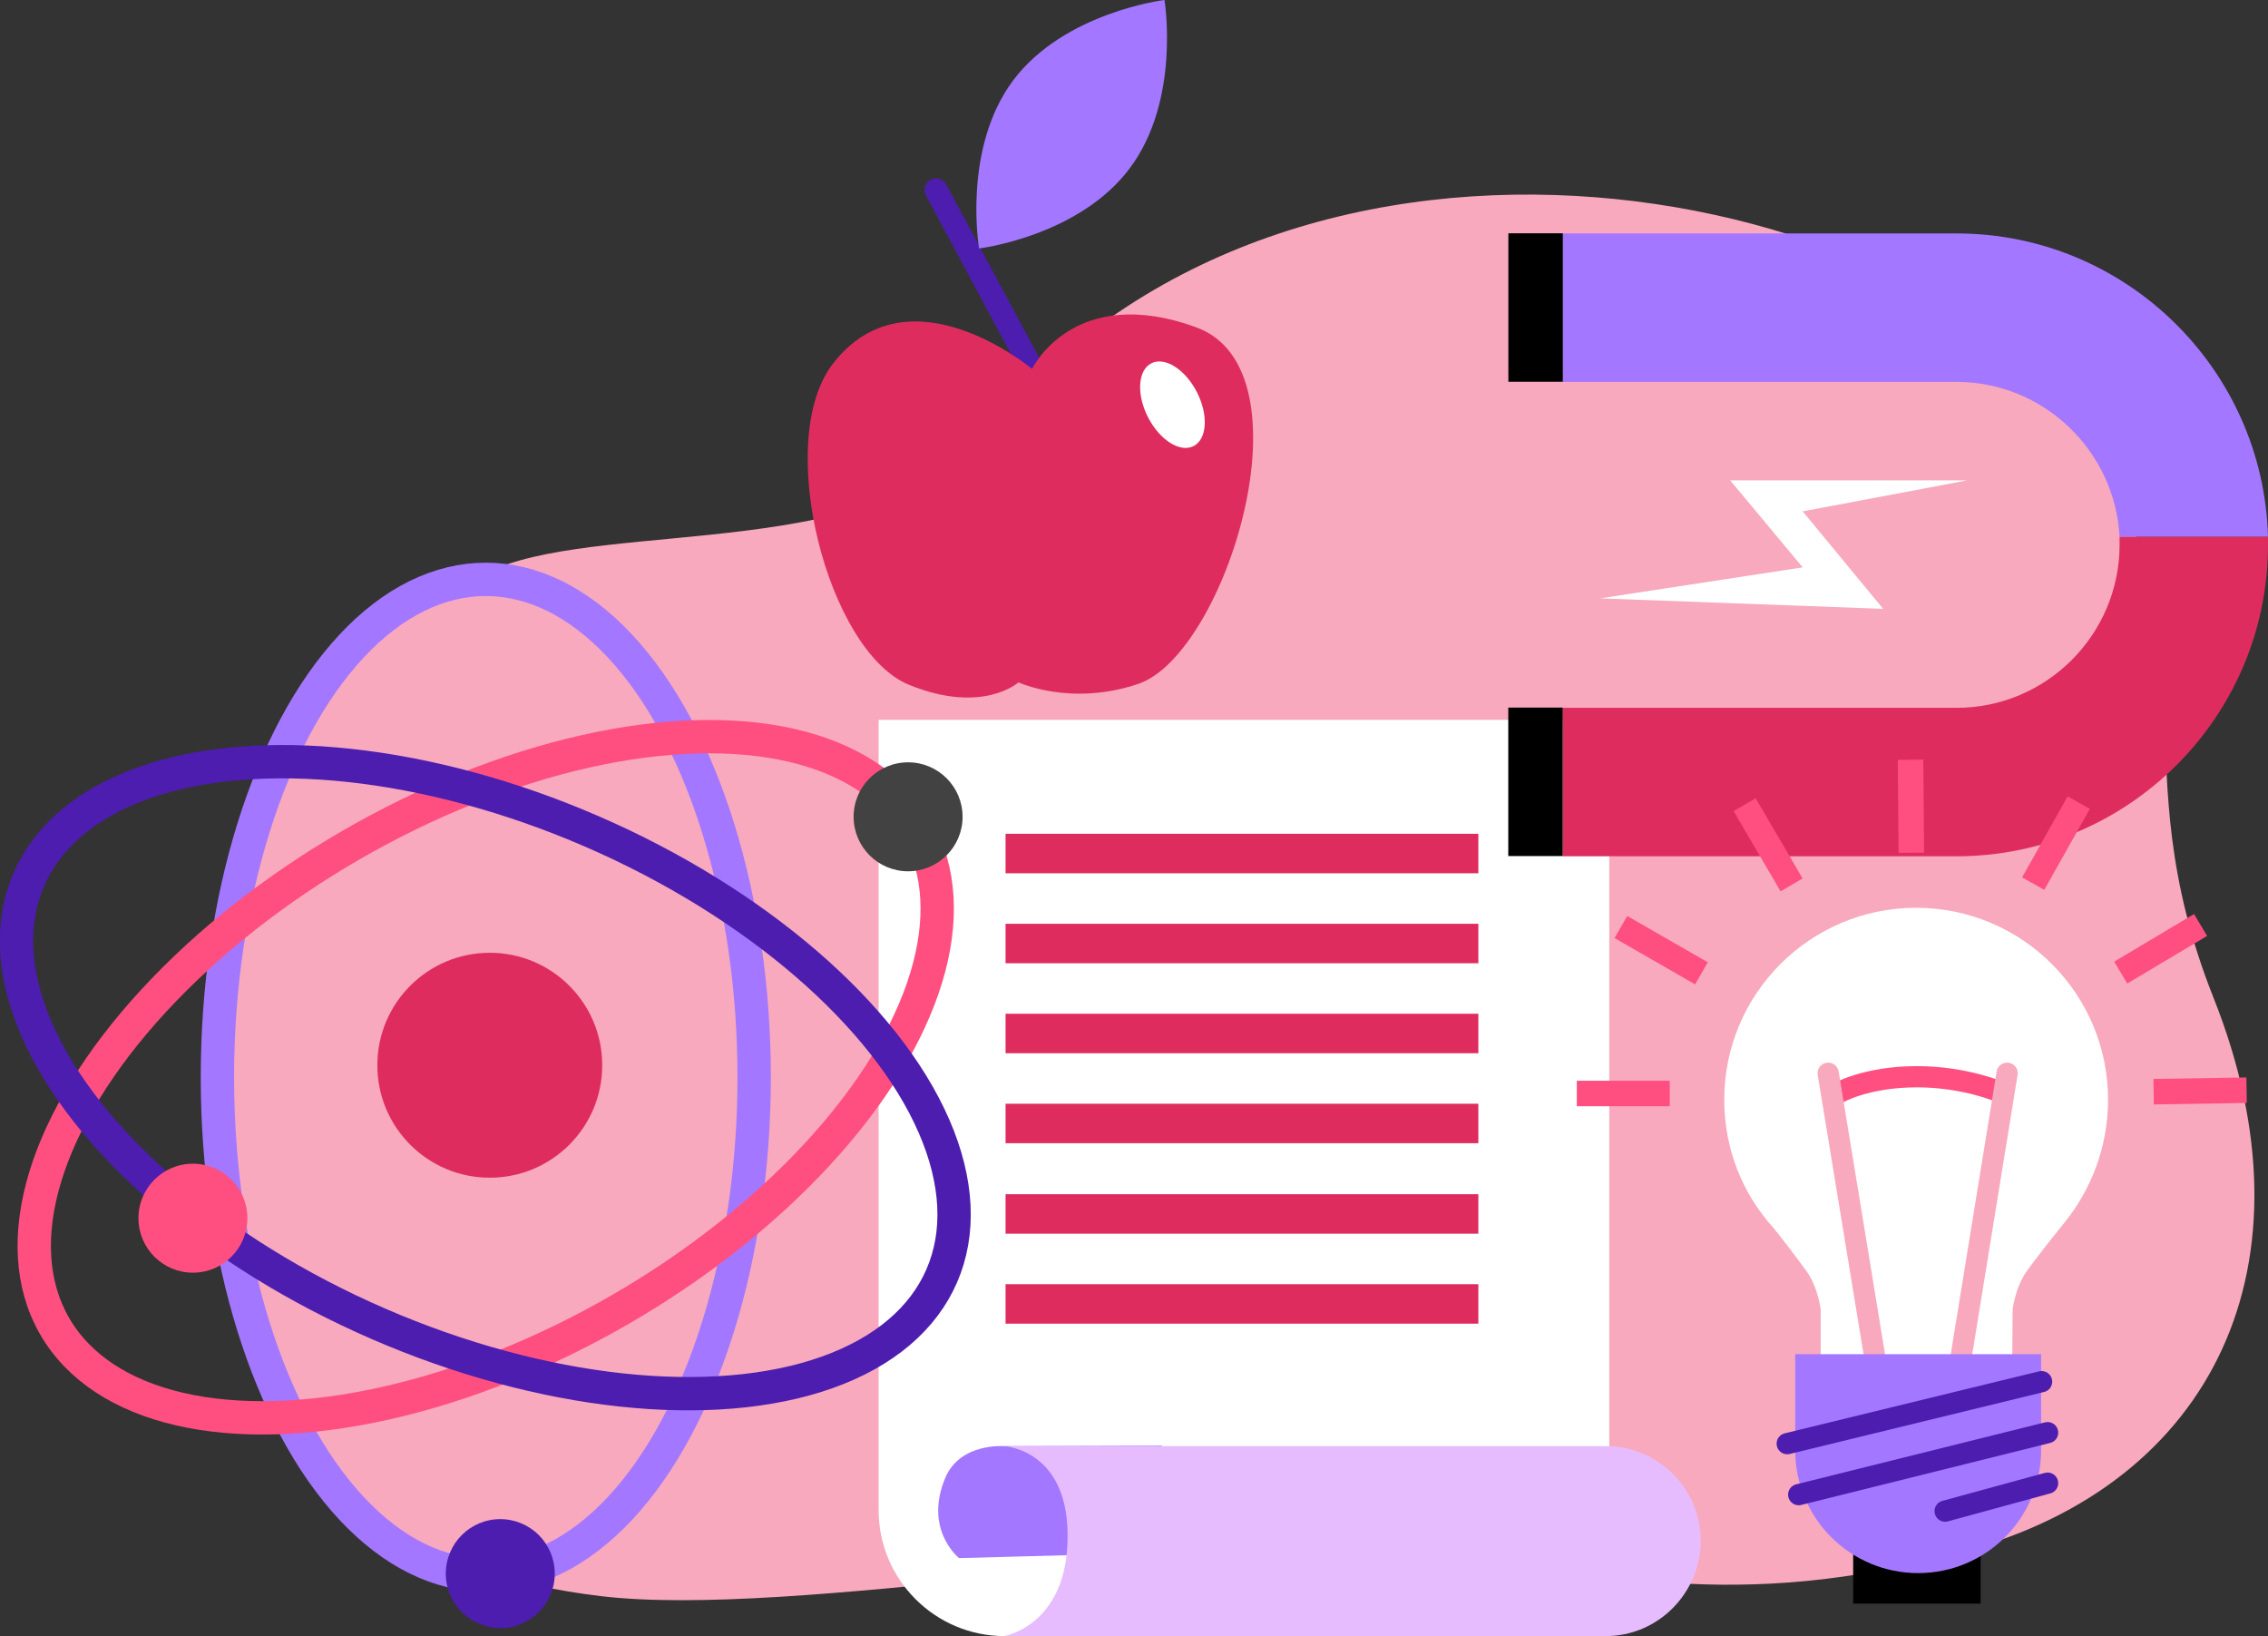 <?xml version="1.0" encoding="utf-8"?>
<!-- Generator: Adobe Illustrator 24.2.1, SVG Export Plug-In . SVG Version: 6.00 Build 0)  -->
<svg version="1.1" id="Layer_1" xmlns="http://www.w3.org/2000/svg" xmlns:xlink="http://www.w3.org/1999/xlink" x="0px" y="0px"
	 viewBox="0 0 453.8 327.3" style="enable-background:new 0 0 453.8 327.3;" xml:space="preserve">
<rect x="0" y="0" width="453.8" height="327.3" fill="#333333" stroke="none"/>
<style type="text/css">
	.st0{fill:#F8A9BE;}
	.st1{fill:#FFFFFF;}
	.st2{fill:#A377FF;}
	.st3{fill:#E7BCFF;}
	.st4{fill:#DF2C5E;}
	.st5{fill:none;stroke:#A377FF;stroke-width:6.672;stroke-miterlimit:10;}
	.st6{fill:none;stroke:#FF4F80;stroke-width:6.672;stroke-miterlimit:10;}
	.st7{fill:none;stroke:#4C1DAE;stroke-width:6.672;stroke-miterlimit:10;}
	.st8{fill:#FF4F80;}
	.st9{fill:#4C1DAE;}
	.st10{fill:#424242;}
	.st11{fill:none;stroke:#4C1DAE;stroke-width:4.63;stroke-linecap:round;stroke-miterlimit:10;}
	.st12{fill:none;stroke:#FF4F80;stroke-width:4.244;stroke-linecap:round;stroke-miterlimit:10;}
	.st13{fill:none;stroke:#F8A9BE;stroke-width:4.244;stroke-linecap:round;stroke-miterlimit:10;}
	.st14{fill:none;stroke:#4C1DAE;stroke-width:4.244;stroke-linecap:round;stroke-miterlimit:10;}
</style>
<g>
	<path class="st0" d="M99.3,113.7c-50.2,20.3-52.4,51.8-54.6,99.1s4.5,98,75.5,106.5c38.4,4.6,120.5-11.8,161.1-8.4
		s64.7,12.2,111.8-0.6c49.8-13.5,71-57.4,49.8-110.7c-19-47.8,1-70-25.3-112.4C386.2,36.8,260,10.6,197.6,86.3
		C176.2,112.3,122.9,104.1,99.3,113.7z"/>
	<g>
		<path class="st1" d="M322,327.3H201c-13.9,0-25.2-11.3-25.2-25.2V144H322V327.3z"/>
		<path class="st2" d="M200.9,289.3c0,0-8.7-0.7-11.7,6.2c-4.5,10.5,2.7,16.2,2.7,16.2l40.6-1.1v-21.4L200.9,289.3z"/>
		<path class="st3" d="M321.3,327.3H200.9c0,0,12.2-2,12.7-18.9c0.6-18.5-12.7-19.1-12.7-19.1h120.4c10.5,0,19,8.5,19,19v0
			C340.2,318.8,331.7,327.3,321.3,327.3z"/>
		<rect x="201.2" y="166.8" class="st4" width="94.6" height="7.9"/>
		<rect x="201.2" y="184.8" class="st4" width="94.6" height="7.9"/>
		<rect x="201.2" y="202.8" class="st4" width="94.6" height="7.9"/>
		<rect x="201.2" y="220.8" class="st4" width="94.6" height="7.9"/>
		<rect x="201.2" y="238.9" class="st4" width="94.6" height="7.9"/>
		<rect x="201.2" y="256.9" class="st4" width="94.6" height="7.9"/>
	</g>
	<g>
		<circle class="st4" cx="98" cy="213.1" r="22.5"/>
		<ellipse class="st5" cx="97.2" cy="215.5" rx="53.7" ry="99.6"/>
		<ellipse transform="matrix(0.866 -0.5 0.5 0.866 -94.737 77.48)" class="st6" cx="97.2" cy="215.5" rx="99.6" ry="53.7"/>
		
			<ellipse transform="matrix(0.398 -0.917 0.917 0.398 -139.196 218.953)" class="st7" cx="97.2" cy="215.5" rx="53.7" ry="99.6"/>
		<circle class="st8" cx="38.6" cy="243.7" r="10.9"/>
		<circle class="st9" cx="100.1" cy="314.8" r="10.9"/>
		<circle class="st10" cx="181.7" cy="163.4" r="10.9"/>
	</g>
	<g>
		<g>
			<line class="st11" x1="206.5" y1="73.8" x2="187.3" y2="38"/>
			<path class="st4" d="M206.5,73.8c0,0,8.3-17.3,32.9-8.3c23.5,8.6,5.9,65.3-11.6,71.3c-13.6,4.6-24-0.3-24-0.3s-7.2,6.5-21.9,0.5
				c-16.3-6.6-27.2-48.9-15.2-64.3C181.9,53.2,206.5,73.8,206.5,73.8z"/>
			<path class="st2" d="M202.7,16.1c-10.2,13.7-6.8,33.6-6.8,33.6s20-2.4,30.2-16.1S233,0,233,0S213,2.4,202.7,16.1z"/>
		</g>
		
			<ellipse transform="matrix(0.89 -0.455 0.455 0.89 -11.097 115.746)" class="st1" cx="234.7" cy="80.9" rx="5.5" ry="9.3"/>
	</g>
	<g>
		<g>
			<g>
				<path class="st2" d="M391.5,46.7h-78.8v29.7h78.8c17.4,0,31.7,13.8,32.6,31h29.7C452.9,73.8,425.3,46.7,391.5,46.7z"/>
				<path class="st4" d="M391.5,141.6h-78.8v29.7h78.8c34.3,0,62.3-27.9,62.3-62.3c0-0.5,0-1.1,0-1.6h-29.7c0,0.5,0,1.1,0,1.6
					C424.1,126.9,409.5,141.6,391.5,141.6z"/>
			</g>
			<rect x="292.4" y="56.1" transform="matrix(-1.836970e-16 1 -1 -1.836970e-16 368.808 -245.728)" width="29.7" height="10.9"/>
			<rect x="292.4" y="151" transform="matrix(-1.836970e-16 1 -1 -1.836970e-16 463.688 -150.848)" width="29.7" height="10.9"/>
		</g>
		<polygon class="st1" points="393.6,96.1 346.2,96.1 360.7,113.5 320.2,119.7 376.8,121.8 360.7,102.3 		"/>
	</g>
	<g>
		<g>
			<rect x="370.8" y="308.4" width="25.5" height="12.4"/>
			<path class="st1" d="M421.8,220c0-21.2-17.2-38.4-38.4-38.4c-21.2,0-38.4,17.2-38.4,38.4c0,9.9,3.7,18.9,9.9,25.7
				c1.3,1.6,4.1,5.2,6.5,8.5c2.4,3.3,2.9,7.8,2.9,7.8s0,0,0,0v13.9h38.3l0.1-13.9c0,0,0.5-4.5,2.9-7.8c3.2-4.4,7.3-9.4,7.3-9.4l0,0
				C418.4,238.1,421.8,229.4,421.8,220z"/>
			<path class="st12" d="M367.5,218.8c0,0,5.6-3.4,16.1-3.4c9.6,0,16.7,3.1,16.7,3.1"/>
			<line class="st13" x1="375.4" y1="273.2" x2="365.8" y2="214.7"/>
			<line class="st13" x1="392.1" y1="273.2" x2="401.6" y2="214.7"/>
			<path class="st2" d="M383.8,314.7L383.8,314.7c-13.6,0-24.6-11-24.6-24.6v-19.2h49.2v19.2C408.4,303.7,397.4,314.7,383.8,314.7z"
				/>
			<line class="st14" x1="357.6" y1="288.8" x2="408.5" y2="276.4"/>
			<line class="st14" x1="359.9" y1="299" x2="409.7" y2="286.6"/>
			<line class="st14" x1="389.2" y1="302.3" x2="409.7" y2="296.7"/>
		</g>
		<g>
			<rect x="315.5" y="216.2" class="st8" width="18.6" height="5.1"/>
			
				<rect x="323.3" y="187.5" transform="matrix(0.867 0.498 -0.498 0.867 138.661 -140.327)" class="st8" width="18.6" height="5.1"/>
			
				<rect x="344.4" y="166.5" transform="matrix(0.505 0.863 -0.863 0.505 321.051 -221.611)" class="st8" width="18.6" height="5.1"/>
			
				<rect x="373.1" y="158.7" transform="matrix(8.203258e-03 1 -1 8.203258e-03 540.471 -222.431)" class="st8" width="18.6" height="5.1"/>
			
				<rect x="401.8" y="166.3" transform="matrix(-0.49 0.871 -0.871 -0.49 759.881 -106.664)" class="st8" width="18.6" height="5.1"/>
			
				<rect x="423" y="187.1" transform="matrix(-0.859 0.512 -0.512 -0.859 900.768 131.374)" class="st8" width="18.6" height="5.1"/>
			
				<rect x="431" y="215.8" transform="matrix(-1 1.640596e-02 -1.640596e-02 -1 884.097 429.371)" class="st8" width="18.6" height="5.1"/>
		</g>
	</g>
</g>
</svg>
